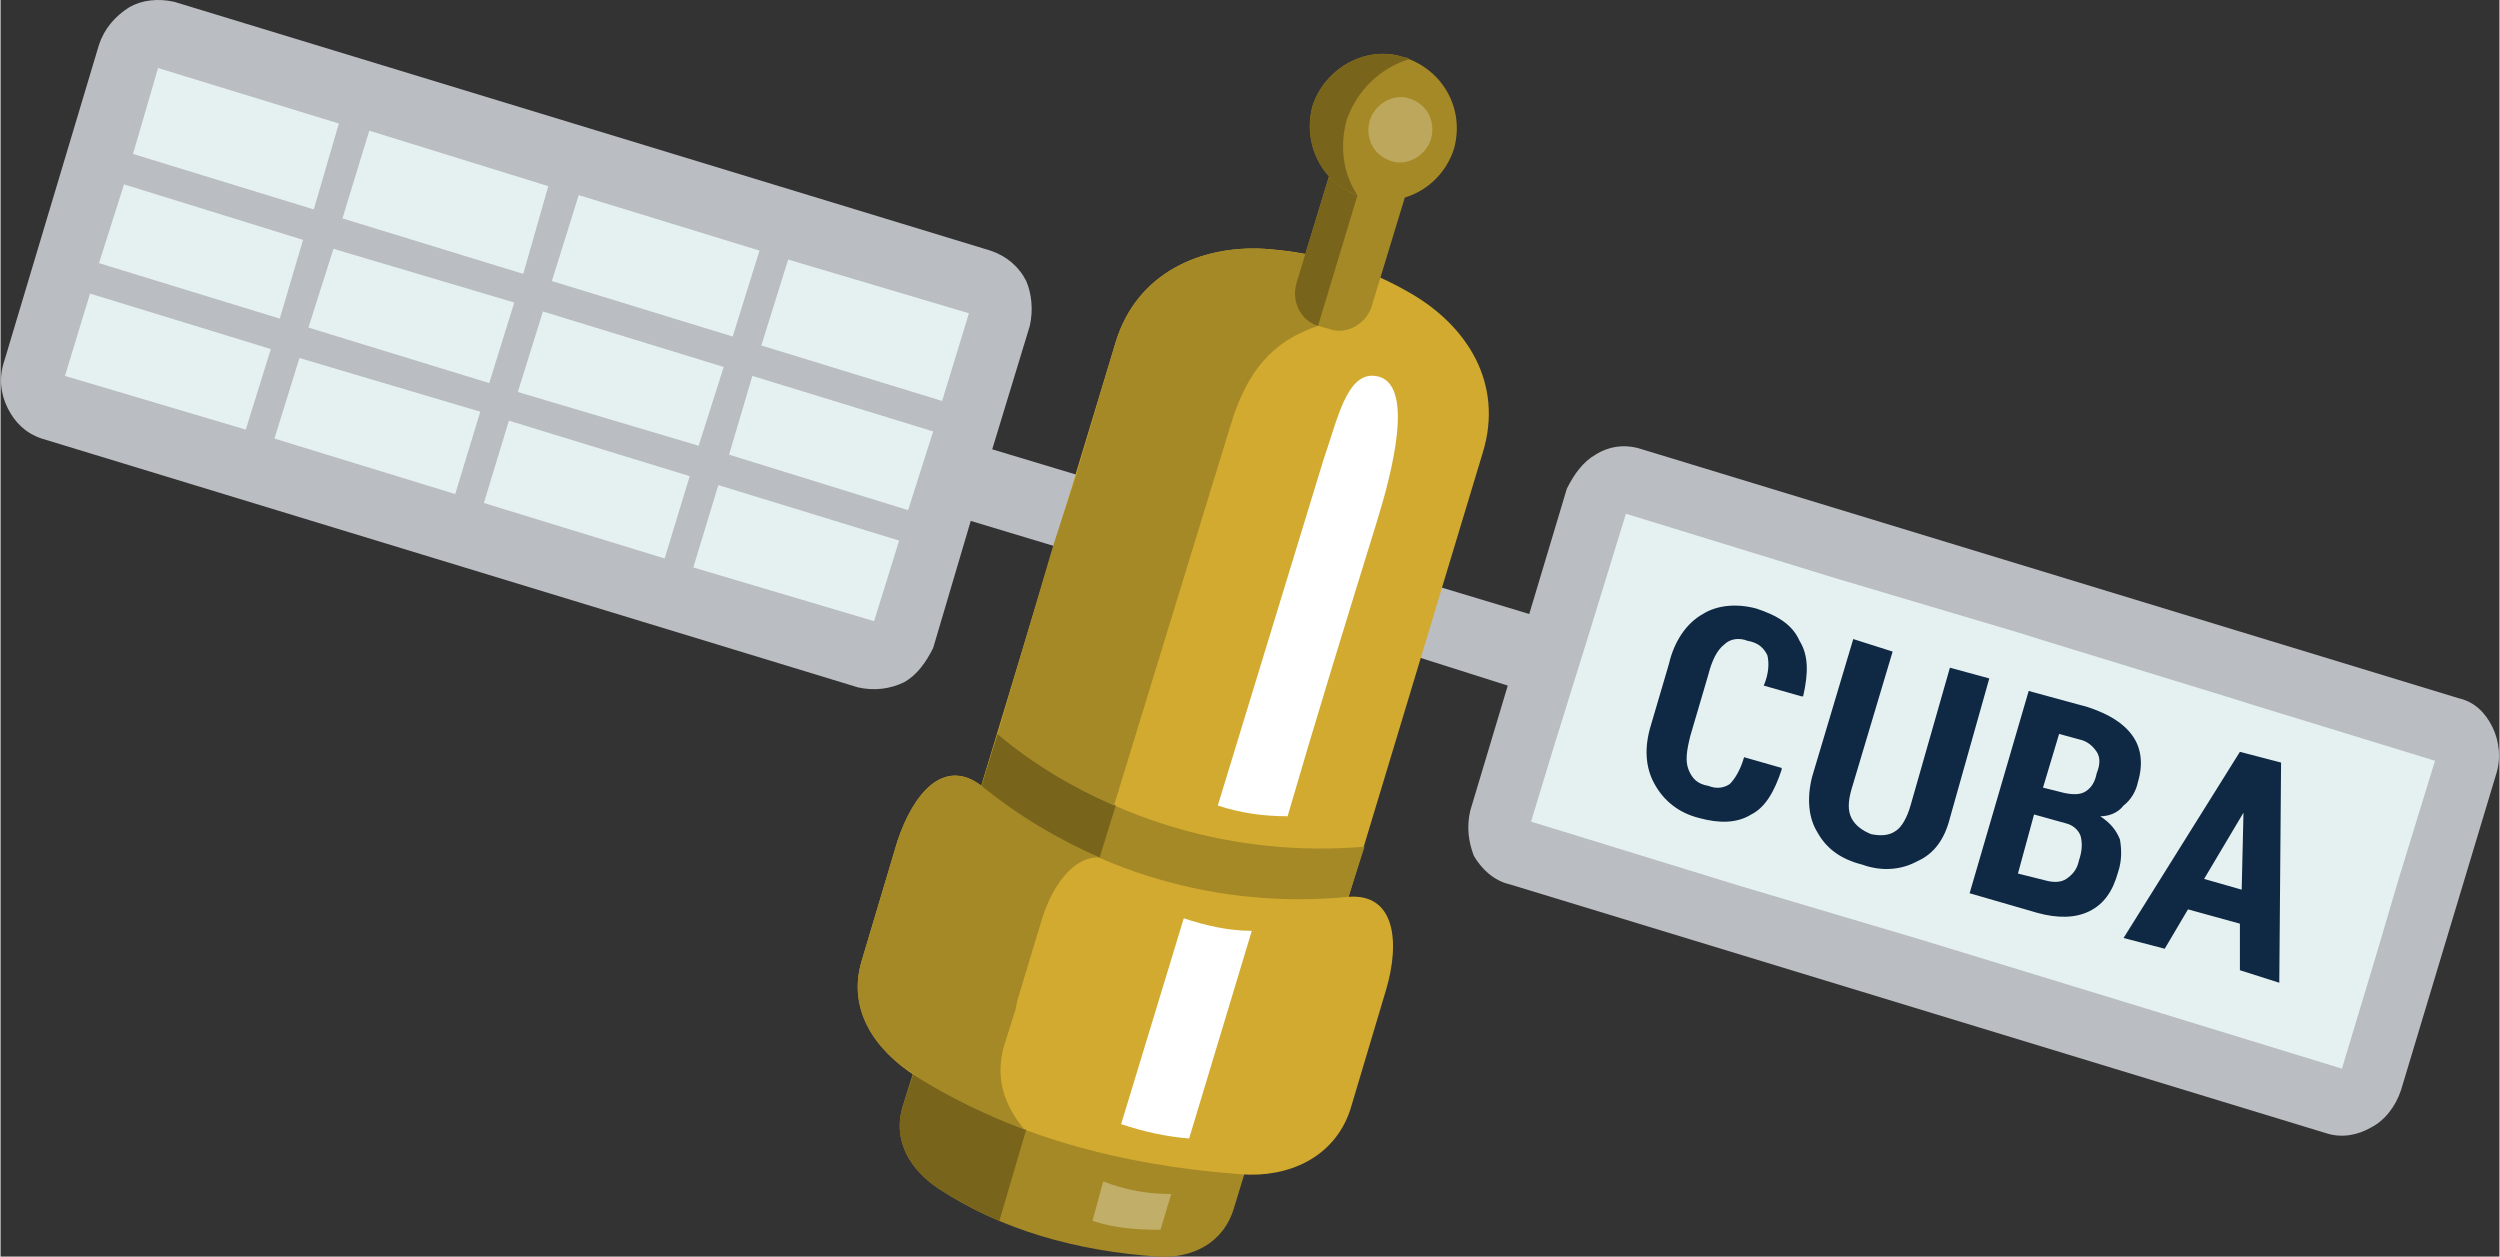 <?xml version="1.0" encoding="UTF-8"?>
<!DOCTYPE svg PUBLIC "-//W3C//DTD SVG 1.1//EN" "http://www.w3.org/Graphics/SVG/1.1/DTD/svg11.dtd">
<!-- Creator: CorelDRAW X7 -->
<svg xmlns="http://www.w3.org/2000/svg" xml:space="preserve" width="13.96mm" height="7.017mm" version="1.1" style="shape-rendering:geometricPrecision; text-rendering:geometricPrecision; image-rendering:optimizeQuality; fill-rule:evenodd; clip-rule:evenodd"
viewBox="0 0 1396 702"
 xmlns:xlink="http://www.w3.org/1999/xlink">
 <rect x="0" y="0" width="1396" height="702" fill="#333333" stroke="none"/>
 <defs>
  <style type="text/css">
   <![CDATA[
    .fil10 {fill:#0F2844}
    .fil6 {fill:#79641C}
    .fil5 {fill:#A58926}
    .fil3 {fill:#BABDC1}
    .fil4 {fill:#D2AA2F}
    .fil2 {fill:#E5F1F1}
    .fil7 {fill:white}
    .fil0 {fill:#FFD43B;fill-opacity:0.169}
    .fil9 {fill:white;fill-opacity:0.251}
    .fil8 {fill:white;fill-opacity:0.31}
    .fil1 {fill:#C1C1C1;fill-opacity:0.349}
   ]]>
  </style>
 </defs>
 <g id="Capa_x0020_1">
  <g id="_495115919616">
   <path class="fil0" d="M444 308c2,1 5,-8 6,-6l0 0c-1,1 -8,4 -6,6z"/>
   <path class="fil1" d="M647 228c2,1 6,-8 6,-6l0 0c0,1 -7,4 -6,6z"/>
   <path class="fil1" d="M627 263l6 -5c0,0 -7,3 -6,5z"/>
   <g>
    <polygon class="fil2" points="77,20 561,167 500,366 17,219 "/>
    <path class="fil3" d="M554 251l63 19 -12 40 -63 -19 -21 71c-4,8 -9,15 -16,19 -8,4 -17,5 -26,3l-456 -139c-9,-3 -15,-9 -19,-17 -4,-8 -5,-17 -2,-26l53 -177c3,-9 9,-16 17,-21 7,-4 16,-5 25,-3l456 139c9,3 16,9 20,17 3,7 4,16 2,25l-21 69zm-348 -178l-15 49 101 31 14 -49 -100 -31zm117 36l-15 48 101 31 15 -48 -101 -31zm117 36l-15 48 101 31 15 -49 -101 -30zm62 157l-101 -31 -14 46 101 30 14 -45zm-131 10l14 -46 -101 -31 -14 46 101 31zm-117 -36l14 -46 -101 -30 -14 45 101 31zm-117 -36l14 -45 -101 -31 -14 46 101 30zm-49 -202l-14 48 101 31 14 -48 -101 -31zm433 203l-101 -31 -13 44 100 31 14 -44zm-131 8l14 -44 -101 -31 -14 45 101 30zm-117 -35l14 -45 -101 -30 -14 44 101 31zm-117 -36l13 -44 -100 -31 -14 44 101 31z"/>
    <polygon class="fil2" points="1379,416 895,269 835,468 1319,615 "/>
    <path class="fil3" d="M854 343l-63 -19 -12 39 63 20 -21 70c-2,9 -1,17 2,25 4,7 11,14 20,16l456 139c9,3 18,1 25,-3 8,-4 14,-12 17,-21l53 -176c3,-9 2,-19 -2,-27 -4,-8 -10,-14 -19,-16l-456 -139c-9,-3 -18,-2 -26,3 -7,4 -12,11 -16,19l-21 70zm219 182l-101 -30 -117 -36 14 -46 0 0 5 -16 0 0 14 -45 20 -65 117 36 101 30 16 5 101 31 16 5 101 31 -20 65 -13 44 -19 63 -101 -31 -134 -41z"/>
    <path class="fil4" d="M706 139c31,2 58,11 82,25 31,18 52,50 40,89l-87 288c-12,38 -49,62 -83,51l-82 -25c-34,-10 -52,-50 -40,-89l87 -287c12,-39 48,-54 83,-52z"/>
    <path class="fil5" d="M551 547c41,33 91,46 139,42 18,-2 20,17 14,37l-15 49c-6,20 -24,28 -42,27 -46,-3 -88,-15 -123,-38 -15,-10 -26,-26 -20,-46l15 -48c6,-20 18,-35 32,-23z"/>
    <path class="fil4" d="M548 439c61,47 135,67 205,62 26,-2 29,25 21,52l-20 67c-9,27 -35,38 -61,36 -68,-5 -130,-22 -182,-55 -22,-14 -38,-37 -30,-64l20 -67c9,-27 26,-47 47,-31z"/>
    <path class="fil5" d="M548 439c-21,-16 -38,4 -47,31l-20 67c-8,27 7,49 29,63 0,0 1,0 1,1 19,12 40,22 61,30 -11,-13 -17,-29 -11,-48l6 -19 1 -5 13 -43c6,-21 18,-37 32,-37 2,0 4,0 6,1 1,0 2,1 3,1 2,1 4,2 6,4 0,0 0,0 0,0l-7 -5c-25,-15 -50,-24 -73,-41 0,0 0,0 0,0z"/>
    <path class="fil5" d="M762 473c-71,6 -145,-14 -205,-63 0,0 0,0 0,0l-9 29c0,0 0,0 0,0 60,49 134,69 205,62l9 -28z"/>
    <path class="fil6" d="M623 450c-23,-10 -46,-23 -66,-40 0,0 0,0 0,0l-9 29c0,0 0,0 0,0 21,17 43,30 66,40l9 -29z"/>
    <path class="fil6" d="M510 600l-6 18c-6,20 5,36 20,46 11,7 22,13 34,18l15 -51c0,0 0,0 -1,0 -21,-8 -42,-18 -61,-30l-1 -1z"/>
    <path class="fil5" d="M623 191l-22 74 -13 40 -31 105 0 0c20,17 42,30 65,40l65 -212c11,-37 29,-49 49,-56 3,-2 -3,-25 1,-26 -4,-2 9,-11 5,-11 -11,-3 -23,-5 -36,-6 -35,-2 -71,13 -83,52z"/>
    <path class="fil5" d="M772 63l7 2c9,3 15,14 12,24l-25 82c-3,10 -14,16 -23,13l-7 -2c-10,-3 -15,-14 -12,-24l25 -82c3,-10 13,-16 23,-13z"/>
    <path class="fil6" d="M736 182c-10,-3 -15,-14 -12,-24l25 -82c3,-10 13,-16 23,-13l-36 119z"/>
    <path class="fil5" d="M784 32c22,7 34,29 28,51 -7,22 -30,34 -51,27 -22,-6 -34,-29 -28,-51 7,-21 30,-34 51,-27z"/>
    <path class="fil6" d="M784 32c1,0 2,0 3,1 -16,5 -29,17 -35,34 -4,15 -2,30 6,42 -20,-7 -31,-29 -25,-50 7,-21 30,-34 51,-27z"/>
    <path class="fil7" d="M626 628c12,4 25,7 38,8l35 -116c-13,0 -26,-3 -38,-7l-35 115z"/>
    <path class="fil7" d="M680 450c12,4 25,6 39,6 16,-55 33,-110 50,-165 8,-26 22,-78 -1,-81 -16,-2 -21,24 -29,47l-59 193z"/>
    <path class="fil8" d="M610 682c12,4 24,5 38,5l6 -20c-13,0 -25,-2 -38,-7l-6 22z"/>
    <path class="fil9" d="M787 55c10,3 15,13 12,23 -3,9 -13,15 -22,12 -10,-3 -15,-13 -12,-23 3,-9 13,-15 22,-12z"/>
    <path class="fil10" d="M995 429l0 1c-4,12 -9,21 -17,25 -8,5 -18,5 -29,2 -12,-3 -20,-10 -25,-19 -5,-9 -6,-20 -2,-33l10 -34c3,-13 10,-23 19,-28 8,-5 19,-6 30,-3 12,4 20,9 24,18 5,8 5,18 2,31l-1 0 -21 -6c3,-7 3,-13 2,-17 -2,-4 -5,-7 -11,-8 -5,-2 -10,-1 -13,2 -4,3 -7,9 -9,17l-10 34c-2,8 -3,14 -1,19 2,5 5,8 11,9 5,2 9,1 12,-1 3,-3 6,-8 8,-15l21 6zm116 -50l-22 78c-3,12 -9,20 -18,24 -9,5 -20,6 -31,2 -12,-3 -20,-9 -25,-18 -5,-8 -6,-19 -3,-31l23 -77 22 7 -23 77c-2,7 -2,12 0,16 2,4 6,7 11,9 5,1 10,1 14,-2 3,-2 6,-7 8,-14l22 -77 22 6zm-11 120l33 -113 33 9c12,4 20,9 25,16 5,7 6,16 3,26 -1,5 -4,10 -8,13 -3,4 -8,6 -13,6 6,4 9,8 11,13 1,6 1,12 -1,18 -3,11 -8,18 -16,22 -8,4 -18,4 -29,1l-38 -11zm36 -44l-9 33 16 4c4,1 8,1 11,-1 3,-2 6,-5 7,-10 2,-6 2,-10 1,-14 -1,-3 -4,-6 -8,-7l-18 -5zm5 -15l12 3c5,1 9,1 12,-1 3,-2 5,-5 6,-10 2,-5 2,-9 0,-12 -2,-3 -5,-6 -10,-7l-11 -3 -9 30zm110 76l-29 -8 -13 22 -23 -6 65 -104 23 6 -1 123 -22 -7 0 -26zm-20 -25l21 6 1 -43 0 0 -22 37z"/>
   </g>
  </g>
 </g>
</svg>
